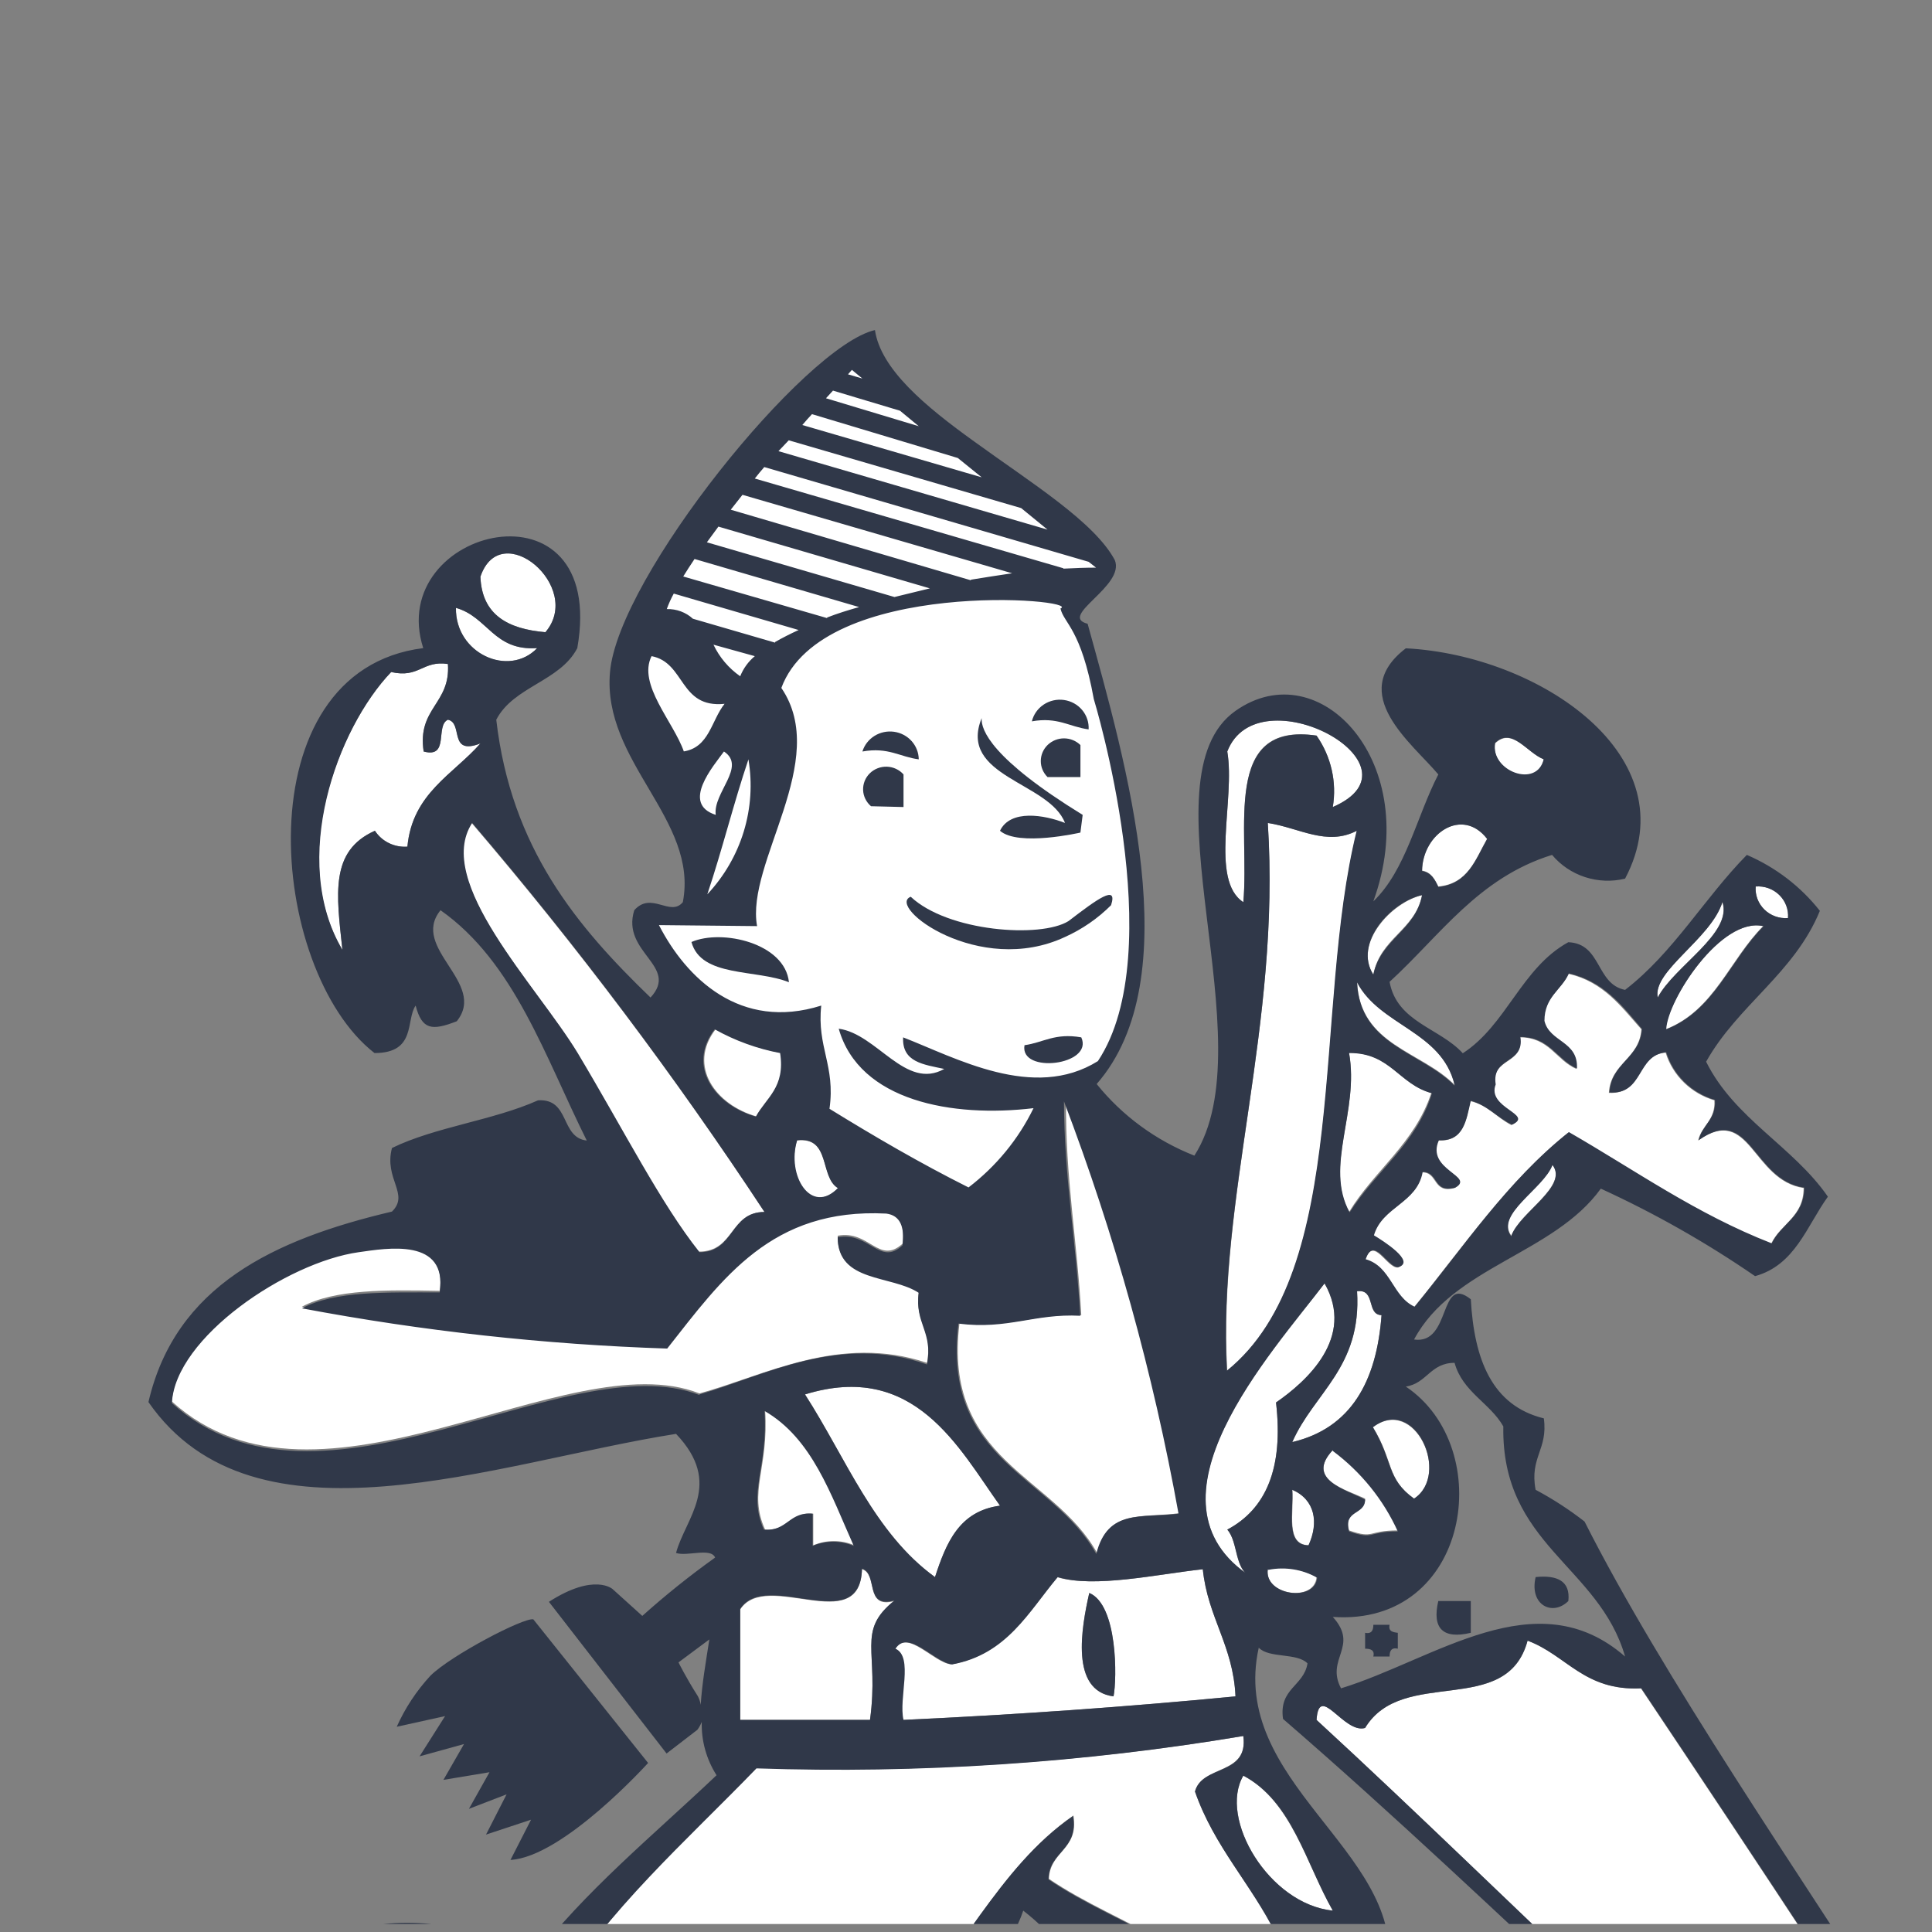 <svg width="121" height="121" viewBox="0 0 121 121" fill="none" xmlns="http://www.w3.org/2000/svg">
<rect x="0" y="0" width="121" height="121" fill="#808080" stroke="none"/>
<g id="Frame 584" clip-path="url(#clip0_1274_4588)">
<g id="Group 229">
<path id="Vector" d="M40.265 38.676C40.265 38.676 48.651 25.044 53.946 22.298L68.695 34.972L69.224 35.917L67.459 38.109L67.665 39.596L70.241 49.045C70.241 49.045 73.011 63.446 68.657 67.087L68.502 67.2C63.942 70.639 65.604 69.657 65.604 69.657L62.074 75.15L59.163 75.88L51.099 70.576L50.583 65.424L45.83 64.466L42.944 61.48L40.561 57.499L44.322 57.222L41.746 47.558L39.324 42.695L40.265 38.676Z" fill="white"/>
<path id="Vector_2" d="M40.59 110.413L33.401 101.418C32.796 101.292 28.248 103.673 26.96 104.946C26.084 105.894 25.371 106.975 24.848 108.146L27.875 107.478L26.278 109.998L29.06 109.229L27.772 111.472L30.657 110.993L29.369 113.286L31.727 112.379L30.439 114.899L33.26 113.966L31.971 116.486C35.282 116.297 40.59 110.413 40.59 110.413Z" fill="#303849"/>
<path id="Vector_3" d="M34.157 39.595C36.578 36.76 31.361 32.351 30.086 36.118C30.176 38.524 31.825 39.393 34.157 39.595Z" fill="white"/>
<path id="Vector_4" d="M33.644 40.59C30.913 40.779 30.565 38.637 28.555 38.07C28.516 40.943 31.853 42.455 33.644 40.59Z" fill="white"/>
<path id="Vector_5" d="M45.343 44.081C42.496 44.37 42.896 41.561 40.77 41.095C39.881 42.859 42.149 45.215 42.793 47.067C44.429 46.827 44.545 45.126 45.343 44.081Z" fill="white"/>
<path id="Vector_6" d="M28.053 45.076C27.242 45.441 28.169 47.507 26.533 47.066C26.121 44.333 28.221 44.081 28.053 41.586C26.456 41.347 26.262 42.493 24.498 42.09C21.11 45.643 18.057 53.857 21.445 59.489C21.071 55.999 20.646 53.303 23.48 52.03C23.695 52.361 23.999 52.628 24.357 52.803C24.715 52.978 25.116 53.055 25.515 53.026C25.825 49.687 28.375 48.528 30.088 46.562C28.092 47.344 29.032 45.277 28.053 45.076Z" fill="white"/>
<path id="Vector_7" d="M77.868 56.503C78.28 51.917 76.49 45.164 82.454 46.071C83.368 47.379 83.733 48.981 83.472 50.544C89.552 47.911 78.77 42.115 76.863 47.067C77.378 50.04 75.742 55.117 77.868 56.503Z" fill="white"/>
<path id="Vector_8" d="M57.541 47.557C57.537 47.136 57.378 46.73 57.094 46.413C56.81 46.096 56.419 45.889 55.992 45.83C55.566 45.771 55.131 45.863 54.768 46.089C54.405 46.316 54.136 46.662 54.012 47.066C55.635 46.776 56.356 47.406 57.541 47.557Z" fill="#303849"/>
<path id="Vector_9" d="M96.689 47.557C95.62 47.141 94.705 45.516 93.636 46.562C93.327 48.326 96.277 49.447 96.689 47.557Z" fill="white"/>
<path id="Vector_10" d="M45.34 47.066C44.696 47.961 42.622 50.33 44.825 51.035C44.644 49.649 46.77 48.011 45.34 47.066Z" fill="white"/>
<path id="Vector_11" d="M46.873 47.558C45.946 50.304 45.224 53.252 44.297 56.011C45.354 54.886 46.135 53.539 46.581 52.075C47.027 50.61 47.127 49.066 46.873 47.558Z" fill="white"/>
<path id="Vector_12" d="M56.587 50.544V48.502C56.457 48.356 56.298 48.238 56.119 48.154C55.941 48.071 55.746 48.024 55.548 48.017C55.35 48.011 55.153 48.044 54.969 48.115C54.785 48.186 54.617 48.293 54.477 48.43C54.337 48.567 54.228 48.73 54.155 48.911C54.083 49.091 54.049 49.284 54.056 49.477C54.062 49.671 54.11 49.861 54.196 50.036C54.281 50.21 54.402 50.366 54.551 50.493L56.587 50.544Z" fill="#303849"/>
<path id="Vector_13" d="M68.18 45.681C68.205 45.242 68.06 44.809 67.775 44.468C67.49 44.127 67.084 43.903 66.638 43.84C66.192 43.776 65.739 43.879 65.366 44.126C64.993 44.374 64.729 44.749 64.625 45.177C66.248 44.888 66.957 45.518 68.18 45.681Z" fill="#303849"/>
<path id="Vector_14" d="M65.606 48.667H67.667V46.663C67.395 46.396 67.026 46.245 66.641 46.244C66.256 46.243 65.886 46.392 65.612 46.657C65.339 46.923 65.185 47.284 65.184 47.661C65.182 48.038 65.334 48.399 65.606 48.667Z" fill="#303849"/>
<path id="Vector_15" d="M47.879 75.905C42.286 67.42 36.159 59.282 29.535 51.539C27.139 55.218 33.606 61.706 36.144 65.952C39.081 70.866 41.296 75.351 43.77 78.387C46.011 78.387 45.689 75.918 47.879 75.905Z" fill="white"/>
<path id="Vector_16" d="M76.862 85.846C84.656 79.546 82.221 63.243 84.991 52.03C83.097 53.013 81.397 51.841 79.4 51.539C80.225 64.289 76.244 74.96 76.862 85.846Z" fill="white"/>
<path id="Vector_17" d="M90.08 55.52C91.948 55.344 92.412 53.807 93.133 52.534C91.587 50.531 89.088 52.194 89.062 54.525C89.642 54.626 89.861 55.066 90.08 55.52Z" fill="white"/>
<path id="Vector_18" d="M57.038 56.163C55.479 56.768 61.315 61.203 66.699 58.683C67.777 58.197 68.755 57.523 69.585 56.692C70.023 55.344 68.696 56.327 66.918 57.688C65.179 58.771 59.369 58.355 57.038 56.163Z" fill="#303849"/>
<path id="Vector_19" d="M111.981 57.498C112.003 57.233 111.965 56.967 111.871 56.717C111.777 56.468 111.629 56.241 111.436 56.053C111.244 55.865 111.012 55.72 110.757 55.628C110.502 55.536 110.23 55.499 109.959 55.52C109.938 55.785 109.975 56.052 110.069 56.301C110.163 56.551 110.312 56.777 110.504 56.965C110.696 57.153 110.928 57.298 111.183 57.39C111.438 57.482 111.71 57.519 111.981 57.498Z" fill="white"/>
<path id="Vector_20" d="M89.065 56.062C87.146 56.515 84.75 59.11 86.012 61.038C86.437 58.745 88.64 58.241 89.065 56.062Z" fill="white"/>
<path id="Vector_21" d="M104.316 64.465C107.357 63.281 108.323 60.093 110.423 58.002C107.795 57.422 104.445 62.601 104.316 64.465Z" fill="white"/>
<path id="Vector_22" d="M43.305 58.997C43.91 61.227 47.337 60.686 49.411 61.517C49.166 59.073 45.224 58.166 43.305 58.997Z" fill="#303849"/>
<path id="Vector_23" d="M90.082 71.433C89.232 73.297 92.44 73.688 91.1 74.406C89.709 74.771 90.082 73.423 89.064 73.423C88.717 75.389 86.488 75.59 86.011 77.392C86.578 77.732 88.588 79.042 87.544 79.382C86.874 79.458 86.011 77.367 85.496 78.891C87.094 79.32 87.171 81.234 88.562 81.865C91.654 78.085 94.398 73.99 98.224 70.929C102.385 73.323 106.198 76.056 110.925 77.896C111.518 76.636 112.948 76.233 112.961 74.406C109.715 73.927 109.611 69.115 106.352 71.433C106.571 70.475 107.447 70.173 107.37 68.913C106.648 68.701 105.992 68.317 105.459 67.796C104.926 67.275 104.534 66.633 104.317 65.927C102.436 66.078 102.939 68.56 100.761 68.447C100.877 66.57 102.668 66.33 102.797 64.466C101.509 63.017 100.414 61.492 98.224 60.988C97.76 62.034 96.678 62.45 96.691 63.962C97.013 65.31 98.816 65.222 98.726 66.948C97.438 66.381 97.026 64.969 95.183 64.969C95.454 66.721 93.367 66.229 93.638 67.943C93.058 69.404 96.085 69.795 94.655 70.463C93.754 70.009 93.174 69.203 92.079 68.963C91.834 70.148 91.68 71.496 90.082 71.433Z" fill="white"/>
<path id="Vector_24" d="M91.098 67.943C90.3 64.579 86.409 64.251 84.992 61.48C85.16 65.461 89.024 65.826 91.098 67.943Z" fill="white"/>
<path id="Vector_25" d="M47.378 69.921C48.022 68.737 49.233 68.094 48.898 65.94C47.467 65.666 46.091 65.164 44.827 64.453C43.036 66.771 44.84 69.203 47.378 69.921Z" fill="white"/>
<path id="Vector_26" d="M64.164 65.46C63.842 67.287 68.519 66.72 67.72 64.969C66.058 64.679 65.35 65.296 64.164 65.46Z" fill="#303849"/>
<path id="Vector_27" d="M84.49 75.905C86.061 73.31 88.599 71.621 89.643 68.447C87.633 67.917 87.066 65.927 84.49 65.927C85.147 69.593 82.931 73.045 84.49 75.905Z" fill="white"/>
<path id="Vector_28" d="M67.719 82.368C64.846 82.217 63.197 83.25 60.093 82.86C59.036 91.528 65.993 92.347 68.724 97.285C69.368 94.489 71.48 95.093 73.876 94.766C72.312 85.951 69.932 77.294 66.766 68.9C66.714 73.701 67.474 77.782 67.719 82.368Z" fill="white"/>
<path id="Vector_29" d="M49.916 71.433C49.208 73.65 50.779 76.182 52.493 74.406C51.321 73.701 52.042 71.181 49.916 71.433Z" fill="white"/>
<path id="Vector_30" d="M94.656 77.391C95.184 75.892 98.25 74.305 97.233 72.919C96.679 74.406 93.613 76.006 94.656 77.391Z" fill="white"/>
<path id="Vector_31" d="M58.056 85.354C58.455 83.3 57.27 82.834 57.541 80.869C55.815 79.735 52.388 80.239 52.465 77.392C54.436 77.014 55.042 79.231 56.523 77.895C56.665 76.762 56.394 76.018 55.505 75.905C48.33 75.489 45.264 79.949 41.786 84.359C34.104 84.106 26.454 83.263 18.907 81.839C20.981 80.73 24.253 80.781 27.538 80.844C28.041 77.442 24.253 78.11 22.463 78.324C17.967 78.941 10.972 83.666 10.766 87.773C20.015 96.151 35.486 83.993 43.808 87.269C47.84 86.173 52.594 83.515 58.056 85.354Z" fill="white"/>
<path id="Vector_32" d="M79.916 87.836C81.796 86.576 84.901 83.78 82.956 80.378C79.619 84.712 71.053 94.06 78.383 98.772C77.288 98.356 77.571 96.593 76.862 95.799C79.284 94.514 80.392 91.956 79.916 87.836Z" fill="white"/>
<path id="Vector_33" d="M86.524 82.367C85.558 82.367 86.177 80.717 84.992 80.868C85.288 85.643 82.312 87.168 80.934 90.317C84.605 89.448 86.215 86.525 86.524 82.367Z" fill="white"/>
<path id="Vector_34" d="M58.559 98.772C59.255 96.643 60.093 94.639 62.63 94.299C60.054 90.683 57.271 85.216 50.418 87.332C52.994 91.338 54.759 96.025 58.559 98.772Z" fill="white"/>
<path id="Vector_35" d="M50.934 94.803V96.781C51.34 96.608 51.779 96.518 52.222 96.518C52.665 96.518 53.104 96.608 53.51 96.781C52.067 93.556 50.934 90.053 47.919 88.327C48.164 91.956 46.837 93.455 47.919 95.798C49.362 95.924 49.439 94.664 50.934 94.803Z" fill="white"/>
<path id="Vector_36" d="M88.561 93.859C90.854 92.397 88.625 87.408 85.984 89.386C87.298 91.49 86.809 92.599 88.561 93.859Z" fill="white"/>
<path id="Vector_37" d="M81.953 96.781C82.61 95.345 82.365 93.921 80.935 93.304C81.064 94.715 80.484 96.718 81.953 96.781Z" fill="white"/>
<path id="Vector_38" d="M56.021 100.271C54.114 100.787 55.016 98.595 53.986 98.28C53.87 102.589 48.008 98.28 46.359 100.8V107.717H54.488C55.081 103.383 53.599 102.173 56.021 100.271Z" fill="white"/>
<path id="Vector_39" d="M66.183 98.772C64.316 100.951 63.027 103.61 59.575 104.24C58.467 104.139 56.831 101.997 56.02 103.257C57.166 103.773 56.2 106.381 56.522 107.717C63.633 107.389 70.585 106.898 77.378 106.243C77.236 103.055 75.639 101.304 75.33 98.28C72.457 98.595 68.541 99.477 66.183 98.772ZM69.739 106.243C67.008 105.903 67.729 101.934 68.219 99.767C70.01 100.51 69.958 105.197 69.739 106.243Z" fill="white"/>
<path id="Vector_40" d="M79.4 98.281C79.155 99.918 82.337 100.372 82.453 98.772C81.531 98.249 80.445 98.075 79.4 98.281Z" fill="white"/>
<path id="Vector_41" d="M98.224 100.27C98.366 99.011 97.516 98.633 96.176 98.771C95.763 100.548 97.258 101.241 98.224 100.27Z" fill="#303849"/>
<path id="Vector_42" d="M69.741 106.242C69.96 105.134 70.012 100.51 68.221 99.767C67.732 101.934 67.01 105.902 69.741 106.242Z" fill="#303849"/>
<path id="Vector_43" d="M92.115 102.262V100.271H90.079C89.68 101.985 90.363 102.678 92.115 102.262Z" fill="#303849"/>
<path id="Vector_44" d="M87.029 101.758H86.011C86.011 102.06 85.934 102.35 85.496 102.262V103.257C85.818 103.257 86.114 103.333 86.011 103.748H87.029C87.029 103.446 87.106 103.156 87.544 103.257V102.262C87.235 102.224 86.939 102.174 87.029 101.758Z" fill="#303849"/>
<path id="Vector_45" d="M95.67 102.753C94.382 107.616 87.838 104.34 85.493 108.221C84.205 108.611 82.608 105.361 82.453 107.717C95.207 119.459 107.122 132.007 121.1 142.54C122.658 141.734 124.281 141.003 124.668 139.05C117.454 127.871 110.154 116.767 102.768 105.739C99.213 105.915 98.131 103.673 95.67 102.753Z" fill="white"/>
<path id="Vector_46" d="M74.841 112.202C75.292 110.501 78.203 111.194 77.868 108.725C67.801 110.406 57.583 111.073 47.376 110.715C42.932 115.276 38.088 119.534 34.688 125.128C39.003 130.861 44.117 135.799 46.9 143.031C49.798 143.56 50.932 142.338 52.993 142.036C53.985 144.883 56.252 146.471 59.099 147.504C58.454 139.59 56.387 131.849 52.993 124.637C55.028 124.284 54.281 126.728 56.046 126.627C60.156 122.684 62.487 116.989 67.228 113.701C67.588 115.856 65.759 115.906 65.695 117.67C70.1 120.668 76.168 122.016 78.409 127.119C76.477 127.484 74.777 125.078 73.334 126.627C74.03 127.887 76.181 129.424 74.867 131.1C72.638 130.924 71.994 127.194 69.714 128.58C70.152 131.969 72.767 133.217 74.867 135.043C77.791 130.458 82.068 127.169 85.52 123.1C84.902 121.235 81.978 121.626 79.942 121.109C78.371 118.01 76.039 115.654 74.841 112.202Z" fill="white"/>
<path id="Vector_47" d="M83.474 119.661C81.774 116.688 80.898 112.832 77.871 111.207C76.299 113.891 79.481 119.258 83.474 119.661Z" fill="white"/>
<path id="Vector_48" d="M107.872 56.503C107.164 58.796 103.48 60.812 103.814 62.475C104.858 60.497 108.504 58.468 107.872 56.503Z" fill="white"/>
<path id="Vector_49" d="M85.497 93.859C85.497 94.841 84.118 94.488 84.492 95.849C86.089 96.403 85.638 95.849 87.545 95.849C86.643 93.861 85.243 92.128 83.474 90.81C81.735 92.674 84.325 93.291 85.497 93.859Z" fill="white"/>
<path id="Vector_50" d="M99.24 95.294C98.279 94.545 97.253 93.879 96.174 93.304C95.788 91.263 96.96 90.784 96.689 88.831C93.443 88.038 92.322 85.14 92.116 81.373C90.094 79.76 90.918 84.233 88.561 83.893C90.996 79.332 97.308 78.538 100.258 74.444C103.636 75.991 106.868 77.825 109.919 79.924C112.431 79.231 113.153 76.787 114.48 74.948C112.29 71.785 108.631 70.072 106.853 66.494C108.837 62.953 112.38 60.95 113.977 57.045C112.777 55.521 111.204 54.316 109.404 53.542C106.737 56.251 104.818 59.653 101.778 61.996C99.936 61.631 100.322 59.098 98.222 59.01C95.285 60.623 94.358 64.188 91.614 65.965C90.171 64.377 87.492 64.024 87.028 61.492C90.21 58.582 92.58 54.978 97.205 53.542C97.745 54.188 98.462 54.67 99.271 54.933C100.081 55.196 100.95 55.23 101.778 55.029C105.823 47.369 96.393 41.032 88.046 40.603C84.31 43.463 88.458 46.562 90.081 48.503C88.715 51.148 88.058 54.487 86.01 56.453C89.166 47.772 82.648 40.805 77.379 44.521C71.427 48.717 79.363 65.272 74.803 72.377C72.398 71.43 70.288 69.884 68.684 67.892C74.455 61.29 70.539 47.835 68.117 39.066C66.236 38.587 70.5 36.71 69.817 35.072C68.529 32.678 64.574 30.234 61.032 27.664C57.927 25.434 55.157 23.116 54.797 20.672C50.404 21.68 38.72 36.131 38.204 42.09C37.702 47.721 43.77 51.325 42.765 56.503C41.979 57.448 40.794 55.797 39.724 57.007C38.887 59.665 42.572 60.497 40.742 62.475C36.13 58.027 32.008 53.114 31.081 45.076C32.163 42.984 35.074 42.682 36.156 40.591C38.076 29.642 24.086 33.031 26.507 40.591C15.184 42.014 16.768 60.749 23.454 65.952C26.095 65.952 25.4 63.886 26.031 62.979C26.43 64.503 27.049 64.566 28.607 63.961C30.54 61.555 25.657 59.388 27.59 57.007C32.227 60.27 34.134 66.191 36.749 71.432C35.074 71.243 35.718 68.787 33.696 68.913C30.887 70.172 27.255 70.576 24.549 71.899C24.034 73.839 25.67 74.784 24.549 75.88C17.168 77.618 10.984 80.529 9.297 87.811C15.97 97.436 31.016 91.591 42.34 89.802C45.328 92.939 42.919 95.08 42.34 97.26C43.01 97.499 44.53 96.907 44.787 97.55C43.199 98.684 41.677 99.904 40.227 101.203L38.372 99.528C38.372 99.528 37.238 98.482 34.378 100.321L41.747 109.821L43.679 108.334C43.79 108.182 43.88 108.017 43.95 107.843C43.918 109.021 44.24 110.182 44.877 111.182C40.897 114.961 36.646 118.413 33.283 122.798C28.131 118.602 15.854 119.9 15.442 127.321C15.442 128.404 15.983 129.261 15.622 130.71C15.751 131.189 16.627 130.911 16.537 131.604C17.232 136.997 17.825 142.502 18.353 147.983H32.768C32.871 146.622 33.039 145.324 33.167 143.989C33.825 146.231 35.744 148.625 36.182 150.918C26.572 152.178 15.313 151.712 9.748 156.89C21.058 159.889 36.8 162.874 50.417 160.367C53.676 161.526 56.394 165.23 61.096 163.353C61.901 161.924 62.405 160.352 62.58 158.729C62.755 157.106 62.596 155.466 62.114 153.904C69.482 152.027 76.683 154.433 81.952 151.914C80.947 148.587 78.345 146.874 76.799 143.964C76.606 142.112 78.861 142.704 78.32 140.486C77.031 139.138 73.785 139.617 73.746 136.997C77.611 134.225 86.551 127.069 86.963 123.075C87.723 115.881 76.967 111.597 78.835 103.194C79.479 103.874 81.231 103.496 81.888 104.177C81.656 105.613 80.084 105.739 80.355 107.654C94.306 119.711 106.969 133.028 121.578 144.455C130.119 140.512 123.188 133.733 119.542 128.077C112.663 117.33 104.097 104.92 99.24 95.294ZM91.099 85.354C91.601 87.181 93.327 87.874 94.152 89.335C94.023 96.743 100.142 98.054 101.778 103.748C96.213 98.898 89.862 103.937 83.988 105.739C82.996 103.874 85.147 103.118 83.472 101.266C92.065 101.871 93.778 90.683 88.046 86.841C89.372 86.639 89.579 85.354 91.099 85.354ZM80.934 90.318C82.313 87.206 85.289 85.644 84.992 80.869C86.178 80.718 85.559 82.318 86.525 82.368C86.216 86.526 84.606 89.449 80.934 90.318ZM81.952 96.781C80.484 96.781 81.012 94.715 80.934 93.304C82.352 93.921 82.609 95.345 81.952 96.781ZM79.376 51.539C81.373 51.841 83.073 53.013 84.967 52.03C82.197 63.243 84.632 79.546 76.838 85.845C76.245 74.96 80.226 64.289 79.402 51.539H79.376ZM84.529 65.952C87.105 65.952 87.608 67.917 89.681 68.472C88.703 71.647 86.165 73.335 84.529 75.93C82.931 73.045 85.147 69.593 84.49 65.952H84.529ZM88.561 93.858C86.809 92.598 87.273 91.54 85.984 89.386C88.625 87.357 90.854 92.346 88.561 93.858ZM83.472 90.872C85.241 92.191 86.641 93.924 87.543 95.912C85.636 95.912 86.087 96.466 84.49 95.912C84.116 94.551 85.495 94.904 85.495 93.921C84.323 93.291 81.733 92.674 83.472 90.822V90.872ZM94.654 77.442C93.611 76.056 96.677 74.456 97.231 72.969C98.248 74.305 95.234 75.892 94.654 77.392V77.442ZM111.981 57.498C111.71 57.519 111.437 57.482 111.182 57.39C110.927 57.298 110.695 57.153 110.503 56.965C110.311 56.777 110.163 56.55 110.068 56.301C109.974 56.052 109.937 55.785 109.958 55.52C110.229 55.499 110.501 55.536 110.757 55.628C111.012 55.72 111.243 55.865 111.435 56.053C111.628 56.241 111.776 56.468 111.87 56.717C111.964 56.967 112.002 57.233 111.981 57.498ZM110.46 58.002C108.361 60.093 107.394 63.281 104.354 64.465C104.444 62.601 107.794 57.423 110.422 58.002H110.46ZM107.884 56.503C108.515 58.468 104.87 60.497 103.826 62.475C103.478 60.812 107.163 58.796 107.871 56.503H107.884ZM92.116 68.938C93.173 69.228 93.752 69.984 94.693 70.437C96.123 69.795 93.095 69.404 93.675 67.917C93.404 66.166 95.491 66.657 95.221 64.944C97.063 64.944 97.488 66.355 98.763 66.922C98.854 65.183 97.05 65.284 96.728 63.936C96.728 62.424 97.797 62.008 98.261 60.963C100.451 61.467 101.598 62.991 102.834 64.44C102.705 66.305 100.915 66.544 100.799 68.421C102.976 68.56 102.473 66.078 104.354 65.902C104.571 66.607 104.964 67.249 105.497 67.77C106.029 68.291 106.686 68.675 107.407 68.888C107.485 70.147 106.609 70.424 106.39 71.407C109.649 69.089 109.752 73.927 112.998 74.38C112.998 76.207 111.555 76.623 110.963 77.87C106.235 76.031 102.422 73.297 98.261 70.903C94.396 73.965 91.691 78.072 88.599 81.839C87.208 81.209 87.131 79.319 85.534 78.866C86.049 77.341 86.912 79.433 87.582 79.357C88.69 79.017 86.616 77.707 86.049 77.367C86.577 75.565 88.754 75.363 89.102 73.398C90.12 73.398 89.746 74.746 91.137 74.38C92.425 73.662 89.269 73.272 90.12 71.407C91.678 71.495 91.833 70.147 92.116 68.938ZM96.689 47.52C96.277 49.41 93.327 48.288 93.636 46.525C94.706 45.517 95.62 47.142 96.689 47.558V47.52ZM93.134 52.559C92.412 53.819 91.949 55.369 90.081 55.545C89.862 55.092 89.643 54.651 89.063 54.55C89.089 52.194 91.588 50.531 93.134 52.534V52.559ZM89.063 56.062C88.638 58.292 86.487 58.796 86.01 61.038C84.748 59.06 87.144 56.465 89.063 56.062ZM91.099 67.993C89.025 65.876 85.16 65.473 84.992 61.53C86.409 64.251 90.3 64.579 91.099 67.943V67.993ZM76.864 47.066C78.77 42.115 89.553 47.91 83.472 50.544C83.734 48.98 83.369 47.379 82.455 46.071C76.49 45.214 78.281 51.917 77.869 56.503C75.743 55.117 77.379 50.04 76.864 47.066ZM75.331 98.281C75.64 101.304 77.237 103.055 77.379 106.243C70.594 106.898 63.664 107.389 56.587 107.717C56.265 106.381 57.231 103.774 56.085 103.257C56.896 101.997 58.532 104.139 59.64 104.24C63.067 103.61 64.42 100.951 66.249 98.772C68.542 99.477 72.458 98.595 75.331 98.281ZM54.487 107.717H46.359V100.762C48.008 98.243 53.869 102.589 53.985 98.243C55.016 98.558 54.114 100.762 56.02 100.233C53.599 102.173 55.08 103.383 54.487 107.717ZM50.417 87.332C57.27 85.216 60.04 90.683 62.629 94.299C60.053 94.639 59.254 96.643 58.558 98.772C54.758 96.025 52.993 91.338 50.417 87.332ZM73.811 94.803C71.479 95.093 69.366 94.488 68.658 97.323C65.927 92.384 58.971 91.565 60.027 82.897C63.131 83.288 64.78 82.255 67.653 82.406C67.408 77.82 66.648 73.763 66.635 68.976C69.821 77.355 72.223 85.999 73.811 94.803ZM66.597 35.589L47.273 29.97C47.467 29.718 47.66 29.491 47.866 29.252L68.181 35.186L68.645 35.551C68.027 35.551 67.318 35.576 66.597 35.614V35.589ZM46.874 47.558C47.128 49.066 47.028 50.61 46.582 52.075C46.135 53.539 45.354 54.886 44.298 56.011C45.225 53.252 45.947 50.304 46.874 47.558ZM45.341 47.066C46.771 48.011 44.645 49.649 44.826 51.035C42.623 50.329 44.697 47.961 45.341 47.066ZM47.273 41.094C46.866 41.434 46.552 41.867 46.359 42.354C45.635 41.848 45.058 41.166 44.684 40.376M48.549 40.25L43.396 38.751C42.954 38.346 42.365 38.129 41.76 38.146C41.88 37.812 42.026 37.488 42.198 37.176L50.017 39.457C49.485 39.7 48.991 39.952 48.536 40.213L48.549 40.25ZM51.808 38.713L42.791 36.105C43.01 35.753 43.241 35.387 43.499 35.009L53.805 38.02C53.135 38.209 52.439 38.424 51.795 38.676L51.808 38.713ZM56.02 37.391L44.272 33.964L44.993 32.981L58.236 36.849L56.02 37.391ZM60.813 36.345L45.766 31.923L46.501 30.99L63.389 35.904C62.526 36.03 61.663 36.168 60.8 36.307L60.813 36.345ZM61.483 29.894L50.249 26.619C50.455 26.379 50.649 26.152 50.855 25.938L59.988 28.685L61.483 29.894ZM57.541 26.694L51.731 24.943L52.169 24.464L56.368 25.724L57.541 26.694ZM54.011 23.708L53.109 23.444L53.354 23.166L54.011 23.708ZM49.399 27.576L63.956 31.822L65.605 33.17L48.755 28.256L49.399 27.576ZM42.829 47.066C42.185 45.214 39.918 42.858 40.807 41.094C42.932 41.498 42.533 44.37 45.38 44.08C44.542 45.126 44.426 46.827 42.791 47.066H42.829ZM47.415 58.002C46.694 54.021 52.04 47.633 48.935 43.085C51.512 36.131 67.872 37.504 66.416 38.109C66.635 39.053 67.705 39.368 68.503 43.778C68.503 43.778 73.334 59.577 68.761 66.456C64.729 68.976 59.846 66.242 56.562 64.969C56.484 66.531 57.85 66.67 59.138 66.947C56.716 68.308 54.938 64.755 52.529 64.427C53.818 68.976 59.666 70.009 64.729 69.404C63.784 71.345 62.39 73.044 60.658 74.368C57.618 72.844 54.771 71.18 51.95 69.442C52.336 66.733 51.151 65.587 51.434 62.979C46.359 64.579 42.971 61.253 41.27 57.939L47.415 58.002ZM52.504 74.38C50.816 76.157 49.244 73.625 49.927 71.407C52.04 71.18 51.319 73.7 52.465 74.406L52.504 74.38ZM48.858 65.952C49.193 68.106 47.982 68.749 47.338 69.933C44.761 69.202 42.997 66.771 44.761 64.465C46.034 65.178 47.418 65.681 48.858 65.952ZM34.159 39.595C31.828 39.394 30.179 38.524 30.089 36.118C31.364 32.351 36.581 36.761 34.159 39.595ZM33.644 40.591C31.854 42.455 28.491 40.906 28.556 38.071C30.565 38.638 30.913 40.78 33.644 40.591ZM25.515 53.026C25.116 53.055 24.716 52.978 24.357 52.803C23.999 52.628 23.696 52.361 23.48 52.03C20.646 53.29 21.071 55.999 21.445 59.489C18.121 53.857 21.11 45.63 24.498 42.09C26.263 42.493 26.456 41.346 28.053 41.586C28.221 44.106 26.121 44.332 26.533 47.066C28.169 47.507 27.242 45.441 28.053 45.076C29.032 45.277 28.053 47.343 30.089 46.562C28.375 48.503 25.825 49.687 25.515 53.026ZM36.182 65.952C33.605 61.706 27.164 55.218 29.573 51.539C36.185 59.283 42.298 67.421 47.879 75.905C45.689 75.905 46.011 78.425 43.808 78.425C41.373 75.351 39.119 70.865 36.182 65.952ZM43.808 87.37C35.486 84.145 20.015 96.252 10.765 87.874C10.972 83.767 17.967 79.055 22.462 78.425C24.253 78.173 28.04 77.505 27.538 80.945C24.253 80.945 20.981 80.831 18.907 81.94C26.454 83.364 34.104 84.207 41.786 84.46C45.264 80.05 48.33 75.64 55.505 76.006C56.394 76.119 56.665 76.862 56.523 77.996C55.093 79.332 54.436 77.115 52.465 77.492C52.465 80.34 55.814 79.836 57.541 80.97C57.27 82.897 58.455 83.401 58.056 85.455C52.594 83.515 47.84 86.173 43.808 87.332V87.37ZM47.879 88.365C50.868 90.091 52.027 93.594 53.47 96.819C53.063 96.646 52.625 96.556 52.182 96.556C51.738 96.556 51.3 96.646 50.893 96.819V94.803C49.399 94.665 49.322 95.924 47.84 95.799C46.797 93.455 48.124 91.956 47.879 88.327V88.365ZM43.705 106.23C42.958 105.059 42.494 104.114 42.494 104.114L44.426 102.677C44.208 104.076 43.963 105.474 43.886 106.772C43.855 106.583 43.794 106.4 43.705 106.23ZM26.018 133.419C24.73 136.518 27.68 138.71 27.126 140.915C26.877 141.483 26.423 141.943 25.851 142.205C25.278 142.468 24.627 142.515 24.021 142.338C21.548 140.965 25.657 135.774 22.553 134.666C20.479 134.968 22.553 138.269 21.097 139.302C18.018 140.461 17.516 136.341 19.087 134.842C17.799 133.847 17.799 131.73 17.451 129.803C22.269 129.878 26.301 130.118 31.312 129.803C29.96 132.574 27.293 130.395 26.018 133.419ZM15.983 129.639C15.107 121.286 27.577 119.56 32.73 123.919C33.41 125.332 34.162 126.712 34.984 128.051C35.041 128.64 35.015 129.234 34.907 129.815C34.237 130.004 34.829 128.946 34.005 129.286C28.363 129.5 20.144 128.883 15.983 129.664V129.639ZM34.597 131.277C34.739 130.886 35.731 131.277 35.512 130.559C35.282 129.979 35.255 129.341 35.435 128.744C38.694 133.998 42.713 139.063 44.323 144.027C41.322 142.313 38.385 140.549 34.159 140.045C33.884 140.315 33.653 140.625 33.477 140.965C33.85 137.727 34.25 134.527 34.597 131.277ZM38.23 155.958C40.549 153.892 44.671 155.958 45.856 157.948C42.417 158.175 39.286 158.112 38.23 155.958ZM46.874 155.958C41.309 153.199 36.324 149.356 34.159 143.535C33.786 142.175 35.164 142.527 35.164 141.532C45.148 143.057 48.046 151.498 53.985 156.953C52.607 159.712 48.858 156.953 46.874 155.958ZM53.47 160.43C54.062 159.17 55.492 158.767 55.505 156.953C56.754 157.131 57.899 157.733 58.737 158.655C59.576 159.577 60.056 160.759 60.091 161.993C57.785 162.925 55.029 161.64 53.47 160.43ZM48.858 148.499C53.058 146.887 54.14 152.606 59.035 151.977C59.756 153.929 61.057 155.29 61.057 157.948C58.446 157.331 56.003 156.166 53.896 154.534C51.79 152.903 50.071 150.844 48.858 148.499ZM52.929 147.504C54.655 146.496 57.657 148.499 58.082 150.49C55.698 150.124 53.702 149.432 52.967 147.504H52.929ZM68.684 149.003C66.338 149.416 63.954 149.581 61.573 149.495C60.619 144.543 60.388 138.975 58.996 134.578C58.558 133.179 57.399 131.982 57.463 130.596C57.708 125.872 62.616 124.058 64.085 119.661C67.756 122.508 69.044 126.237 68.645 132.096C65.025 134.124 61.985 134.615 62.552 138.559C63.093 141.797 70.294 144.253 68.722 149.003H68.684ZM71.26 138.559C63.698 136.215 74.004 130.168 71.26 138.559V138.559ZM79.917 151.485C74.442 152.392 68.993 149.343 69.237 143.031C67.756 140.99 64.793 140.411 63.647 137.992C64.02 136.379 64.484 134.842 66.7 135.019C67.421 137.072 69.276 142.338 71.775 139.491C73.141 140.323 69.92 142.527 71.775 143.964C73.064 144.102 73.965 143.775 73.811 142.477C76.039 145.337 77.778 148.6 79.917 151.485ZM85.495 123.138C82.042 127.207 77.766 130.496 74.841 135.082C72.793 133.255 70.178 132.007 69.688 128.618C71.917 127.195 72.561 130.924 74.841 131.138C76.129 129.462 74.004 127.875 73.308 126.666C74.751 125.116 76.451 127.522 78.384 127.157C76.142 122.054 70.075 120.706 65.669 117.708C65.669 115.944 67.563 115.894 67.202 113.739C62.436 117.027 60.13 122.722 56.02 126.666C54.217 126.766 55.003 124.322 52.967 124.675C56.361 131.887 58.428 139.628 59.074 147.542C56.227 146.509 53.921 144.921 52.967 142.074C50.906 142.376 49.773 143.598 46.874 143.069C44.092 135.837 38.977 130.899 34.662 125.166C38.089 119.572 42.932 115.352 47.377 110.753C57.585 111.098 67.802 110.418 77.869 108.725C78.204 111.245 75.292 110.501 74.841 112.202C76.039 115.654 78.371 118.01 79.917 121.147C81.952 121.664 84.928 121.273 85.495 123.138ZM83.472 119.661C79.479 119.257 76.297 113.89 77.869 111.207C80.947 112.832 81.772 116.687 83.472 119.661ZM76.864 95.799C77.572 96.592 77.289 98.318 78.384 98.772C71.054 94.06 79.672 84.712 82.957 80.378C84.902 83.779 81.798 86.526 79.917 87.836C80.394 91.956 79.286 94.513 76.864 95.799ZM79.44 98.318C80.485 98.112 81.571 98.287 82.493 98.81C82.352 100.372 79.157 99.918 79.402 98.281L79.44 98.318ZM121.127 142.578C107.124 132.007 95.234 119.459 82.455 107.717C82.609 105.361 84.155 108.611 85.495 108.221C87.839 104.34 94.358 107.616 95.672 102.753C98.132 103.673 99.214 105.915 102.796 105.739C110.173 116.75 117.473 127.854 124.695 139.05C124.27 141.003 122.647 141.734 121.088 142.54L121.127 142.578Z" fill="#303849"/>
<path id="Vector_51" d="M66.699 51.54C65.41 51.036 63.285 50.67 62.628 52.031C63.787 53.039 67.665 52.144 67.665 52.144L67.807 51.036C62.087 47.52 61.43 45.706 61.481 44.976C59.987 48.654 65.72 48.969 66.699 51.54Z" fill="#303849"/>
</g>
</g>
<defs>
<clipPath id="clip0_1274_4588">
<rect width="120" height="120" fill="white" transform="translate(0.5 0.5)"/>
</clipPath>
</defs>
</svg>
